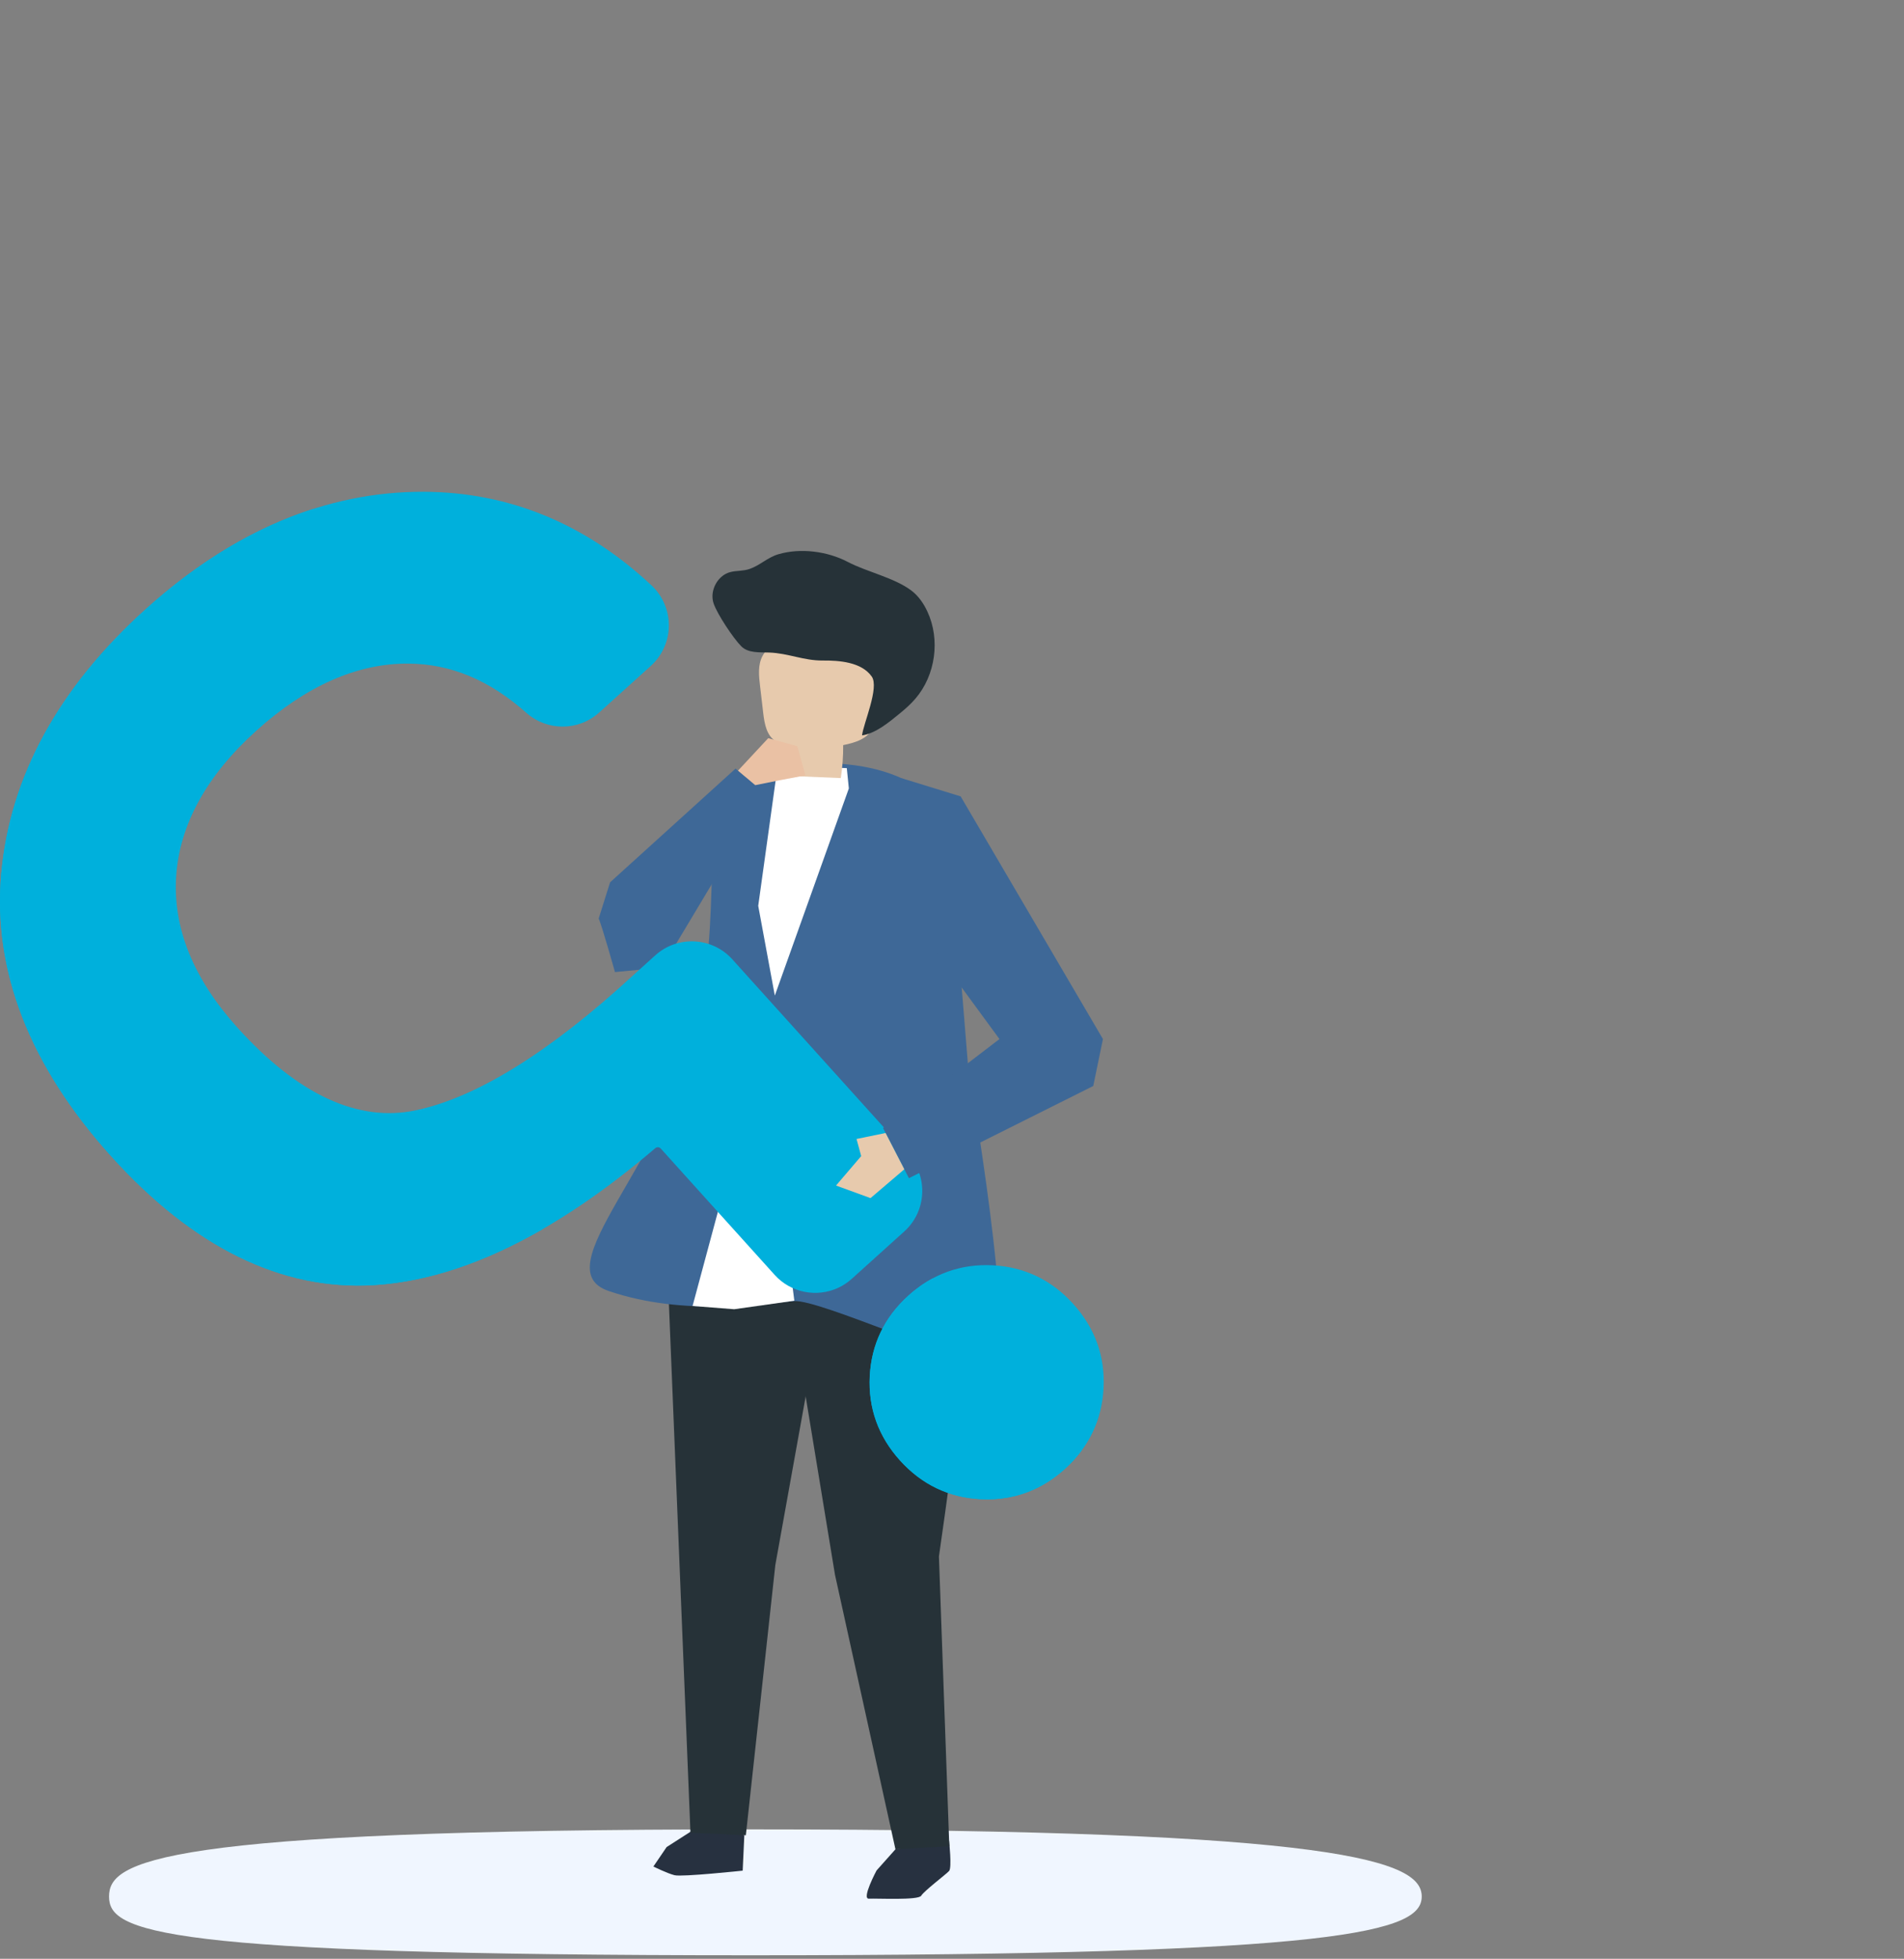 <svg width="106" height="109" viewBox="0 0 106 109" fill="none" xmlns="http://www.w3.org/2000/svg">
<rect x="0" y="0" width="106" height="109" fill="#808080" stroke="none"/>
<g id="Group 1000019094">
<path id="Vector" d="M41.793 108.804C8.654 108.804 6.071 107.468 6.071 105.533C6.071 103.598 8.654 101.797 41.793 101.797C74.933 101.797 79.15 103.598 79.15 105.533C79.15 107.468 74.933 108.804 41.793 108.804Z" fill="#F0F6FF"/>
<g id="Group">
<g id="Group_2">
<g id="Group_3">
<g id="Group_4">
<path id="Vector_2" d="M39.237 101.419L37.113 102.781L36.376 103.864C36.376 103.864 37.132 104.242 37.556 104.348C37.98 104.453 41.347 104.094 41.347 104.094L41.438 102.122L39.237 101.419Z" fill="#273140"/>
</g>
<g id="Group_5">
<path id="Vector_3" d="M49.851 102.906L48.801 104.083C48.801 104.083 47.946 105.678 48.375 105.654C48.804 105.63 51.132 105.755 51.287 105.488C51.445 105.221 52.68 104.291 52.84 104.111C53.002 103.93 52.837 102.432 52.837 102.432L49.851 102.906Z" fill="#273140"/>
</g>
<g id="Group_6">
<path id="Vector_4" d="M43.849 71.594L46.486 87.631L49.852 102.907L52.85 102.736L52.272 86.613C52.272 86.613 54.433 71.796 54.44 67.414L43.849 71.594Z" fill="#263238"/>
</g>
<g id="Group_7">
<path id="Vector_5" d="M37.233 72.383L38.439 101.983L41.523 102.125L43.164 87.087L45.554 73.815L39.177 65.603L37.233 72.383Z" fill="#263238"/>
</g>
<g id="Group_8">
<g id="Group_9">
<path id="Vector_6" d="M38.849 56.799C40.467 48.926 38.412 45.132 41.953 42.944C41.953 42.944 47.722 41.359 51.396 43.995C51.447 44.032 51.498 44.069 51.547 44.106L52.883 46.881L53.896 59.333C53.896 59.333 56.731 75.681 55.226 75.812C53.522 75.962 45.695 72.315 44.21 72.4C42.725 72.487 38.179 73.301 33.888 71.84C30.21 70.591 37.232 64.671 38.849 56.799Z" fill="#3E6897"/>
</g>
</g>
<g id="Group_10">
<path id="Vector_7" d="M46.022 42.701L47.143 42.744L47.257 43.873L43.136 55.4L42.212 50.406L43.221 43.15L46.022 42.701Z" fill="white"/>
</g>
<g id="Group_11">
<path id="Vector_8" d="M42.633 59.83L44.222 72.38L40.874 72.854L38.557 72.673L41.486 61.785L42.633 59.83Z" fill="white"/>
</g>
<g id="Group_12">
<g id="Group_13">
<path id="Vector_9" d="M44.502 43.201C45.272 43.233 46.04 43.264 46.809 43.297C46.902 42.691 46.947 42.077 46.942 41.463C47.605 41.33 48.383 41.099 48.586 40.454C48.651 40.25 48.645 40.033 48.637 39.82C48.609 38.939 48.856 38.046 48.555 37.178C48.455 36.89 48.534 36.559 48.409 36.282C48.188 35.794 47.665 35.521 47.156 35.358C45.858 34.94 44.366 35.023 43.211 35.75C42.904 35.943 42.615 36.188 42.447 36.509C42.187 37.004 42.245 37.601 42.312 38.156C42.372 38.669 42.432 39.183 42.492 39.695C42.562 40.286 42.686 40.963 43.205 41.255C43.479 41.409 43.828 41.424 44.068 41.629C44.489 41.99 44.331 42.672 44.502 43.201Z" fill="#E7CAAD"/>
</g>
<g id="Group_14">
<path id="Vector_10" d="M41.196 31.76C41.369 31.744 41.545 31.723 41.728 31.661C42.304 31.467 42.734 31.015 43.342 30.839C44.573 30.481 46.063 30.674 47.192 31.266C48.273 31.832 49.786 32.144 50.736 32.861C51.133 33.16 51.422 33.583 51.632 34.035C52.357 35.597 52.084 37.572 50.963 38.878C50.711 39.171 50.423 39.43 50.124 39.675C49.505 40.181 48.762 40.81 47.992 40.922C48.068 40.258 48.962 38.261 48.532 37.647C47.96 36.834 46.71 36.748 45.81 36.756C44.736 36.765 43.888 36.348 42.821 36.311C42.278 36.293 41.656 36.35 41.27 35.966C40.825 35.522 39.919 34.157 39.727 33.574C39.557 33.065 39.75 32.471 40.149 32.111C40.49 31.803 40.835 31.794 41.196 31.76Z" fill="#263238"/>
</g>
</g>
</g>
<g id="Group_15">
<path id="Vector_11" d="M33.964 49.098L40.951 42.768L42.631 44.184L36.847 53.842L34.236 54.092C34.236 54.092 33.483 51.404 33.329 51.118L33.964 49.098Z" fill="#3E6897"/>
</g>
</g>
<g id="Group_16">
<g id="Group_17">
<path id="Vector_12" d="M50.577 72.092C51.916 70.884 53.494 70.318 55.264 70.409C57.035 70.5 58.547 71.225 59.754 72.564C60.964 73.904 61.53 75.482 61.437 77.251C61.346 79.022 60.621 80.533 59.282 81.741C58.752 82.219 58.183 82.597 57.58 82.873C56.662 83.293 55.664 83.476 54.595 83.422C52.823 83.331 51.313 82.606 50.105 81.266C48.899 79.929 48.333 78.351 48.422 76.579C48.513 74.809 49.238 73.298 50.577 72.092Z" fill="#00B0DC"/>
</g>
<g id="Group_18">
<g id="Group_19">
<path id="Vector_13" d="M48.42 76.581C48.513 74.808 49.238 73.298 50.575 72.092C51.007 71.702 51.465 71.381 51.945 71.125C51.212 72.123 50.806 73.275 50.74 74.566C50.651 76.34 51.217 77.916 52.423 79.254C53.63 80.592 55.141 81.317 56.913 81.41C57.982 81.464 58.98 81.28 59.897 80.861C60.01 80.81 60.121 80.753 60.232 80.694C59.959 81.064 59.644 81.416 59.28 81.743C58.75 82.221 58.181 82.599 57.578 82.875C56.66 83.295 55.662 83.478 54.593 83.424C52.821 83.333 51.311 82.608 50.103 81.268C48.897 79.932 48.331 78.354 48.42 76.581Z" fill="#00B0DC"/>
</g>
</g>
<g id="Group_20">
<path id="Vector_14" d="M0.071 48.59C0.562 43.212 3.264 38.272 8.101 33.908C12.938 29.547 18.149 27.346 23.596 27.366C28.329 27.384 32.594 29.136 36.273 32.576C36.893 33.156 37.244 33.975 37.237 34.823C37.229 35.671 36.864 36.484 36.234 37.053L33.355 39.651C32.205 40.687 30.462 40.693 29.301 39.665C27.242 37.84 25.096 36.944 22.741 36.927C19.891 36.905 17.039 38.164 14.264 40.666C11.499 43.16 10 45.885 9.807 48.762C9.619 51.629 10.763 54.459 13.208 57.171C16.579 60.908 19.92 62.461 23.141 61.786C26.531 61.073 30.597 58.551 35.233 54.287L36.479 53.162C37.724 52.039 39.649 52.14 40.77 53.383L50.562 64.238C51.104 64.841 51.382 65.619 51.339 66.43C51.297 67.241 50.943 67.986 50.339 68.529L47.418 71.163C47.182 71.376 46.923 71.544 46.648 71.669C45.473 72.206 44.036 71.95 43.126 70.941L36.785 63.911C36.706 63.823 36.57 63.816 36.483 63.89C30.907 68.654 25.633 71.218 20.81 71.509C15.68 71.817 10.761 69.405 6.191 64.338C1.64 59.296 -0.419 53.997 0.071 48.59Z" fill="#00B0DC"/>
</g>
<g id="Group_21">
<g id="Group_22">
<path id="Vector_15" d="M0.071 48.59C0.561 43.212 3.263 38.272 8.1 33.908C11.094 31.207 14.235 29.337 17.483 28.306C15.953 29.229 14.454 30.352 12.988 31.672C8.151 36.035 5.449 40.974 4.958 46.354C4.468 51.76 6.527 57.06 11.079 62.106C15.649 67.173 20.568 69.585 25.698 69.277C27.18 69.188 28.704 68.884 30.265 68.367C26.964 70.278 23.799 71.333 20.808 71.513C15.678 71.822 10.759 69.41 6.189 64.343C1.639 59.296 -0.42 53.996 0.071 48.59Z" fill="#00B0DC"/>
</g>
</g>
</g>
<g id="Group_23">
<path id="Vector_16" d="M50.172 43.297L53.482 44.316L61.403 57.82L60.864 60.431L50.602 65.561L49.161 62.771L55.642 57.82L51.682 52.418L50.151 43.776L50.172 43.297Z" fill="#3E6897"/>
</g>
<g id="Group_24">
<path id="Vector_17" d="M41.087 42.883L42.769 41.076L44.39 41.526L44.839 43.148L43.4 43.418L42.045 43.691L41.087 42.883Z" fill="#EAC1A4"/>
</g>
<g id="Group_25">
<path id="Vector_18" d="M49.302 63.047L47.685 63.379L47.944 64.332L46.543 65.971L48.464 66.67L50.345 65.067L49.302 63.047Z" fill="#E7CAAD"/>
</g>
</g>
</g>
</svg>
